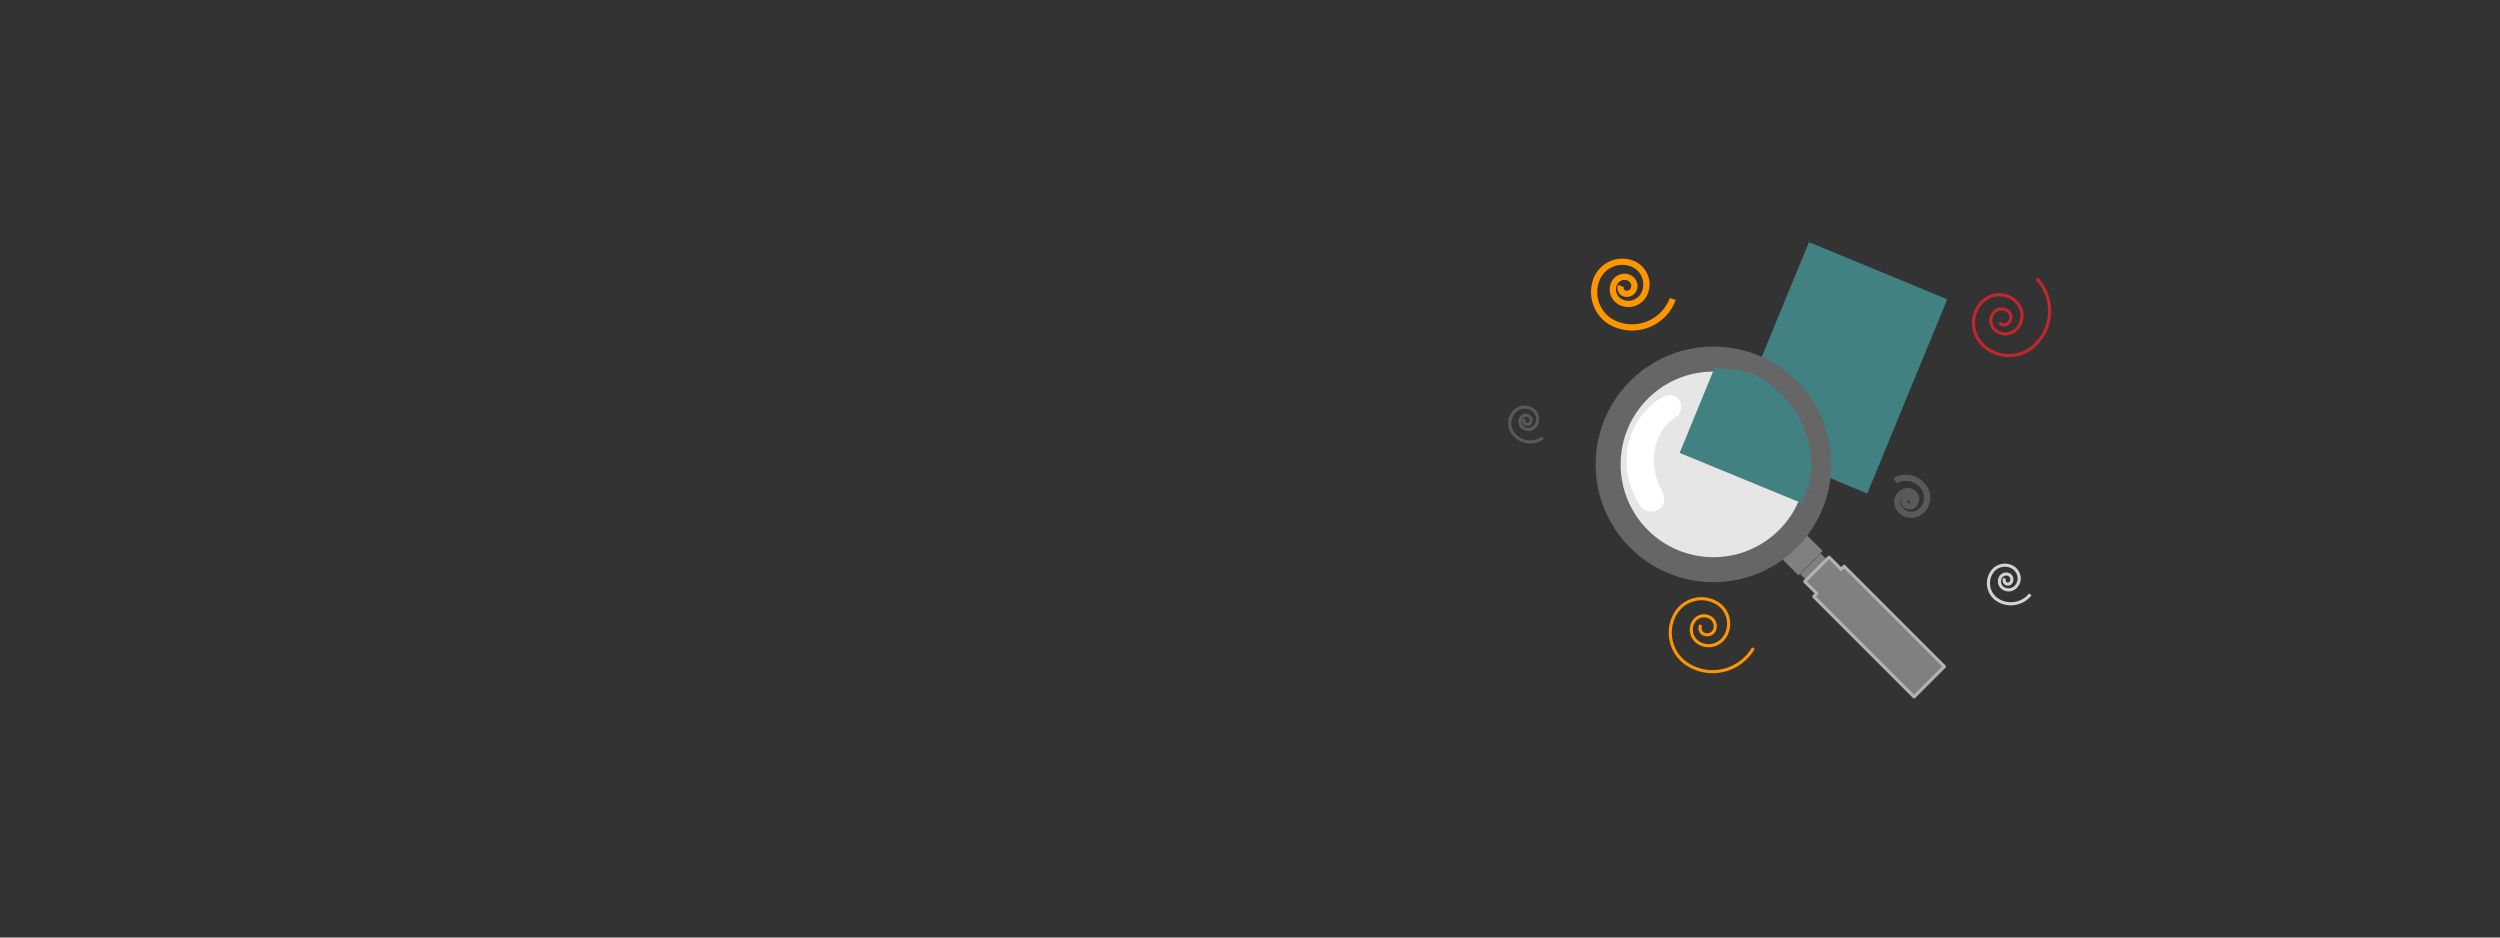 <?xml version="1.0" encoding="utf-8"?>
<!-- Generator: Adobe Illustrator 22.1.0, SVG Export Plug-In . SVG Version: 6.00 Build 0)  -->
<svg version="1.1" id="Слой_1" xmlns="http://www.w3.org/2000/svg" xmlns:xlink="http://www.w3.org/1999/xlink" x="0px" y="0px"
	 viewBox="0 0 800 300" style="enable-background:new 0 0 800 300;" xml:space="preserve">
<rect x="0" y="0" width="800" height="300" fill="#333333" stroke="none"/>
<style type="text/css">
	.st0{fill:#808080;}
	.st1{fill:#808080;stroke:#B3B3B3;stroke-linecap:round;stroke-linejoin:round;stroke-miterlimit:10;}
	.st2{fill:#418181;stroke:#418181;stroke-width:6;stroke-miterlimit:10;}
	.st3{fill:#E6E6E6;stroke:#666666;stroke-width:8;stroke-miterlimit:10;}
	.st4{fill:none;}
	.st5{fill:none;stroke:#FF9600;stroke-width:2;stroke-miterlimit:10;}
	.st6{fill:none;stroke:#595959;stroke-miterlimit:10;}
	.st7{fill:none;stroke:#FF9600;stroke-miterlimit:10;}
	.st8{fill:none;stroke:#595959;stroke-width:2;stroke-miterlimit:10;}
	.st9{fill:none;stroke:#C1272D;stroke-miterlimit:10;}
	.st10{fill:none;stroke:#D3D3D3;stroke-miterlimit:10;}
	.st11{fill:#FFFFFF;}
	.st12{fill:#418181;}
	.st13{fill:#666666;}
</style>
<rect x="570.1" y="170.8" transform="matrix(0.707 -0.707 0.707 0.707 43.888 458.627)" class="st0" width="11" height="11"/>
<rect x="575.7" y="180" transform="matrix(0.707 -0.707 0.707 0.707 41.746 463.434)" class="st0" width="9.3" height="2.7"/>
<polygon class="st1" points="590.1,181.2 589.2,182.2 585.3,178.3 577.5,186.1 581.4,189.9 580.4,190.9 612.5,223 622.2,213.3 "/>
<polyline class="st2" points="582,148.2 595.9,154 619.2,97.4 580.5,81.4 564.9,119.3 "/>
<circle class="st3" cx="548.3" cy="148.6" r="33.7"/>
<polyline class="st2" points="580.3,159.3 541.4,143.3 552.9,115.3 "/>
<path class="st4" d="M489.2,124.6c-3,2.7-7.7,2.3-10.3-0.7c-2.1-2.4-1.9-6.1,0.5-8.2c1.9-1.7,4.9-1.5,6.6,0.4
	c1.4,1.6,1.2,3.9-0.4,5.3c-1.2,1.1-3.1,1-4.2-0.3c-0.9-1-0.8-2.5,0.2-3.4c0.8-0.7,2-0.6,2.7,0.2c0.6,0.6,0.5,1.6-0.1,2.2
	c-0.5,0.4-1.3,0.4-1.7-0.1c-0.4-0.4-0.3-1,0.1-1.4"/>
<path class="st5" d="M535.3,95.7c-2.7,7.2-10.7,10.9-17.9,8.2c-5.8-2.1-8.7-8.5-6.6-14.3c1.7-4.6,6.8-7,11.4-5.3
	c3.7,1.4,5.6,5.5,4.2,9.2c-1.1,3-4.4,4.5-7.3,3.4c-2.4-0.9-3.6-3.5-2.7-5.9c0.7-1.9,2.8-2.9,4.7-2.2c1.5,0.6,2.3,2.2,1.7,3.7
	c-0.4,1.2-1.8,1.8-3,1.4c-1-0.4-1.5-1.4-1.1-2.4"/>
<path class="st6" d="M493.7,140.1c-3,2.2-7.2,1.6-9.5-1.4c-1.8-2.4-1.3-5.8,1.1-7.6c1.9-1.4,4.6-1,6.1,0.9c1.1,1.5,0.8,3.7-0.7,4.9
	c-1.2,0.9-3,0.7-3.9-0.6c-0.7-1-0.5-2.4,0.4-3.1c0.8-0.6,1.9-0.4,2.5,0.4c0.5,0.6,0.3,1.5-0.3,2c-0.5,0.4-1.2,0.3-1.6-0.2
	c-0.3-0.4-0.2-1,0.2-1.3"/>
<path class="st7" d="M561.1,207.4c-4.2,7.2-13.4,9.7-20.6,5.5c-5.8-3.3-7.7-10.7-4.4-16.5c2.7-4.6,8.6-6.2,13.2-3.5
	c3.7,2.1,5,6.9,2.8,10.6c-1.7,3-5.5,4-8.4,2.3c-2.4-1.4-3.2-4.4-1.8-6.8c1.1-1.9,3.5-2.5,5.4-1.4c1.5,0.9,2,2.8,1.2,4.3
	c-0.7,1.2-2.2,1.6-3.5,0.9c-1-0.6-1.3-1.8-0.7-2.8"/>
<path class="st8" d="M606.4,153.8c3.4-1.9,7.7-0.7,9.6,2.7c1.5,2.7,0.5,6.2-2.2,7.7c-2.2,1.2-4.9,0.4-6.2-1.8c-1-1.7-0.3-4,1.4-4.9
	c1.4-0.8,3.2-0.3,3.9,1.1c0.6,1.1,0.2,2.5-0.9,3.2c-0.9,0.5-2,0.2-2.5-0.7c-0.4-0.7-0.1-1.6,0.6-2c0.6-0.3,1.3-0.1,1.6,0.5
	c0.3,0.5,0.1,1-0.4,1.3"/>
<path class="st9" d="M651.8,89.2c5.7,6.1,5.4,15.6-0.7,21.3c-4.9,4.6-12.5,4.3-17-0.5c-3.6-3.9-3.4-10,0.4-13.6
	c3.1-2.9,8-2.8,10.9,0.4c2.3,2.5,2.2,6.4-0.3,8.7c-2,1.9-5.1,1.8-7-0.2c-1.5-1.6-1.4-4.1,0.2-5.6c1.3-1.2,3.3-1.1,4.5,0.1
	c1,1,0.9,2.6-0.1,3.6c-0.8,0.8-2.1,0.7-2.9-0.1"/>
<path class="st10" d="M649.7,190.2c-2.7,3.4-7.6,4-11,1.4c-2.7-2.1-3.2-6.1-1.1-8.8c1.7-2.2,4.9-2.6,7-0.9c1.7,1.4,2.1,3.9,0.7,5.6
	c-1.1,1.4-3.1,1.7-4.5,0.6c-1.1-0.9-1.3-2.5-0.5-3.6c0.7-0.9,2-1.1,2.9-0.4c0.7,0.6,0.8,1.6,0.3,2.3c-0.4,0.6-1.3,0.7-1.8,0.2
	c-0.5-0.4-0.5-1-0.2-1.5"/>
<path class="st11" d="M523.5,159.5c-6.4-11.9-2.4-26.5,9-32.7c0,0,3.1-1.3,4.8,1.1c1.7,2.4-0.3,5.1-0.3,5.1
	c-7.8,4.2-10.1,15.1-5.1,24.3c0,0,2.4,4.5-2,6.1S523.5,159.5,523.5,159.5z"/>
<g>
	<g>
		<path d="M564,125.2c-1.3,0.1-2.4,0.6-3.3,1.4c-0.4,0.4-0.8,0.9-1,1.5c-0.3,1.1,0.6,2,1.6,2c0.8,0,1.5-0.7,1.5-1.5
			c0-0.8-0.7-1.5-1.5-1.5c0,0-0.1,0-0.1,0c0.4,0.2,0.9,0.5,1.3,0.7c0,0,0-0.1-0.1-0.1c0.1,0.4,0.1,0.8,0.2,1.2c0,0.1,0,0.1-0.1,0.2
			c0.1-0.1,0.2-0.2,0.2-0.3c0.2-0.2,0.2-0.2,0.4-0.3c0.3-0.2,0.7-0.3,0.9-0.3c0.8-0.1,1.5-0.6,1.5-1.5
			C565.5,126,564.8,125.1,564,125.2L564,125.2z"/>
	</g>
</g>
<g>
	<g>
		<path d="M564.5,127.1c-1.2,0.8-2.4,1.8-3.5,2.7c0.7,0.7,1.4,1.4,2.1,2.1c1.1-1,2.2-1.9,3.3-2.7c0.6-0.5,1-1.3,0.5-2.1
			c-0.4-0.6-1.4-1-2.1-0.5c-1.4,1-2.7,2.1-3.9,3.2c-0.6,0.5-0.6,1.6,0,2.1c0.6,0.6,1.5,0.5,2.1,0c0.9-0.8,1.9-1.6,2.9-2.3
			c0.7-0.5,1-1.3,0.5-2.1C566.2,127,565.2,126.6,564.5,127.1L564.5,127.1z"/>
	</g>
</g>
<g>
	<g>
		<path d="M562.8,135c0.5-1.1,0.9-2.3,1.2-3.5c-1-0.3-1.9-0.5-2.9-0.8c-0.2,1.2-0.4,2.5-0.5,3.7c-0.2,1.6,1.8,2.7,2.7,1.2
			c0.9-1.4,1.7-2.9,2.5-4.5c-0.9-0.4-1.8-0.8-2.7-1.2c-0.3,1.9-0.8,3.7-1.3,5.5c-0.4,1.6,2.1,2.8,2.7,1.2c0.5-1.1,1-2.1,1.6-3.1
			c-0.9-0.1-1.8-0.2-2.7-0.4c0.3,1.5-0.6,3.5-1.1,4.8c-0.6,1.6,1.9,2.6,2.7,1.2c1.1-1.8,1.8-3.8,3.4-5.3c-0.8-0.2-1.7-0.4-2.5-0.7
			c0.5,1.2,0.7,4.5-0.2,5.5c-0.6,0.7-2.2,0.6-2.8-0.4c0-0.6,0-1.2,0.1-1.8c1.7,0.1,2.4,0.8,2.2,2.1c0.3,3-3.1,3.5-5.2,2.6
			c-0.9-0.4-2.1-1.3-2.2-2.4c-0.3-2.5,2.2-2.9,3.8-2.9c1.3,0,5.1,1.2,4.4,3.4c-0.5,1.4-5.3,0.4-6.2,0.2c-1.1-0.3-6.7-2.8-3.2-3.9
			c0.7-0.2,1.8-0.1,2.5-0.1c0.4,0.1,0.9,0.1,1.3,0.2c0.9,0.6,1.3,0.2,1.3-1c-1.8,0.7-1,3.6,0.8,2.9c1.1-0.5,2.4-1.3,1.9-2.7
			c-0.5-1.7-3-2.1-4.4-2.3c-3.5-0.4-10.2,0.5-7.3,5.6c2.4,4.1,8.5,5.3,12.8,4.5c4-0.7,4.4-4.7,1.9-7.4c-2.6-2.9-8.6-3.4-11.4-0.4
			c-3,3.2-0.3,7.8,3,9.2c3.7,1.6,8.7-0.1,9.2-4.5c0.5-3.9-2.7-7.5-6.7-5.7c-4.3,2-1.6,7.1,1.9,8.1c5.4,1.7,6.9-5.6,5.3-9.6
			c-0.4-1-1.6-1.5-2.5-0.7c-1.7,1.7-2.6,3.9-3.8,5.9c0.9,0.4,1.8,0.8,2.7,1.2c0.7-2.1,1.6-4.2,1.1-6.4c-0.3-1.3-2.1-1.4-2.7-0.4
			c-0.6,1-1.1,2-1.6,3.1c0.9,0.4,1.8,0.8,2.7,1.2c0.5-1.8,1-3.6,1.3-5.5c0.2-1.5-1.9-2.8-2.7-1.2c-0.8,1.5-1.6,3-2.5,4.5
			c0.9,0.4,1.8,0.8,2.7,1.2c0.2-1.2,0.4-2.5,0.5-3.7c0.3-1.9-2.4-2.7-2.9-0.8c-0.3,1-0.5,1.9-0.9,2.8
			C559.4,135.2,562,136.7,562.8,135L562.8,135z"/>
	</g>
</g>
<g>
	<g>
		<path class="st12" d="M571.1,135.8c-1.9,1.1-3.9,2-5.9,2.8c-1.8,0.7-1,3.6,0.8,2.9c2.3-0.8,4.5-1.9,6.6-3.1
			C574.3,137.5,572.8,134.9,571.1,135.8L571.1,135.8z"/>
	</g>
</g>
<g>
	<g>
		<path class="st12" d="M569,136.1c-2,1.3-4,2.7-6,4c0.6,0.8,1.2,1.6,1.8,2.4c2.2-1.8,4.6-3.5,7-5.1c-0.5-0.9-1-1.7-1.5-2.6
			c-3.3,2.4-6.7,4.4-10.3,6.3c0.5,0.9,1,1.7,1.5,2.6c3.7-2.4,7.4-4.9,11.1-7.5c1.5-1.1,0.1-3.7-1.5-2.6c-3.8,2.5-7.7,5-12,6.8
			c0.6,0.7,1.1,1.5,1.7,2.2c1.8-2.9,6.2-4.9,9.1-6.4c-0.5-0.9-1-1.7-1.5-2.6c-4.2,2.6-8.7,4.6-13.5,6c0.4,0.9,0.8,1.8,1.2,2.7
			c4.2-2.1,8.3-4.2,12.5-6.3c1.7-0.9,0.2-3.4-1.5-2.6c-4.4,2.1-8.8,3.9-13.5,5.2c0.4,0.9,0.8,1.8,1.2,2.7c3.8-2.9,8-4.8,12.3-6.7
			c-0.5-0.9-1-1.7-1.5-2.6c-4.1,1.9-8.3,3.8-12.6,5.5c0.4,0.9,0.8,1.8,1.2,2.7c3.1-2.3,6.4-3.8,9.9-5.3c-0.4-0.9-0.8-1.8-1.2-2.7
			c-3.5,1.6-7.1,3.1-10.8,4.3c0.6,0.7,1.1,1.5,1.7,2.2c0.9-1.9,6-3.4,7.8-4.2c1.5-0.7,0.4-3.3-1.2-2.7c-3,1-5.9,2.1-8.8,3.3
			c0.4,0.9,0.8,1.8,1.2,2.7c2.4-1.2,4.8-2.5,7.1-3.7c1.8-0.9,0.2-3.3-1.5-2.6c-2.9,1.2-5.8,2.3-8.8,3.3c0.5,0.8,1,1.7,1.5,2.5
			c2.1-1.7,4.9-2.7,7.3-3.9c1.7-0.8,0.2-3.4-1.5-2.6c-2.1,1-4.2,2-6.3,3c0.5,0.9,1,1.7,1.5,2.6c3.1-1.9,6.4-3.8,10-4.6
			c-0.5-0.8-1-1.7-1.5-2.5c-1.3,1.4-2.4,2.4-4,3.5c0.6,0.8,1.2,1.6,1.8,2.4c2-1.8,3.6-2.8,6.1-3.8c-0.6-0.7-1.1-1.5-1.7-2.2
			c-0.9,2-2.4,3.6-4.5,4.5c0.7,0.3,1.5,0.6,2.2,0.9c0.8-2.4,2-2.9,3.6-1.7c0.4-0.5,0.7-1,1.1-1.4c-1.1-0.7-2.3-1.4-3.4-2
			c-0.6,0.7-1.1,1.5-1.7,2.2c0.6-0.9,1.2-1.8,1.9-2.8c1,0,1.9,0,2.9,0c-0.3-1-0.6-2-0.7-3c-0.3-1.5-2.5-1.3-2.9,0
			c-0.3,0.5-0.5,1-0.8,1.5c0.8,0.5,1.7,1,2.5,1.5c0.3,0.1,0.6,0.3,0.8,0.4c1-0.1,2-0.3,2.9-0.4c-0.4-0.9-0.6-1.8-0.7-2.8
			c-1,0.3-1.9,0.5-2.9,0.8c0.2,1.3,0.4,2.6,0.6,3.9c0.3,1.8,2.8,1.1,2.9-0.4c0.2-1.1,0.3-2.2,0.5-3.3c-0.8,0.2-1.7,0.4-2.5,0.7
			c1.1,1,0.3,5.1,0.2,6.4c-0.1,1.7,2.5,2,2.9,0.4c0.3-1.1,0.6-2.3,0.9-3.4c-1,0-1.9,0-2.9,0c0.4,1.2,0.7,2.5,0.8,3.8
			c1-0.1,2-0.3,2.9-0.4c-0.1-0.8-0.2-1.7-0.4-2.5c-1,0.3-1.9,0.5-2.9,0.8c0.8,3.2-4.6,13-8.1,7.4c-0.7-1.2-2.9-0.8-2.8,0.8
			c0.2,1.9,0.1,1.9,0.8,3.7c0.6,1.8,3.3,1.1,2.9-0.8c-0.4-2.1-1.2-1-0.4,0.3c0.3,0.6,1.1,1.1,1.7,1.3c1.5,0.5,3.1-0.2,4.4-1.1
			c1-0.7,1-2.4-0.4-2.7c-1.3-0.3-1.7-0.3-3,0c-1.7,0.4-1.3,3,0.4,2.9c1.5,0,2.8-0.2,4.2-0.6c-0.4-0.9-0.8-1.8-1.2-2.7
			c-0.7,0.3-1.4,0.7-2.1,1c0.5,0.9,1,1.7,1.5,2.6c1.9-1.1,3.6-2.3,5.4-3.6c1.5-1.1,0.2-3.5-1.5-2.6c-1.5,0.8-3,1.6-4.5,2.4
			c0.5,0.9,1,1.7,1.5,2.6c1.2-0.9,2.3-1.5,3.7-2.2c-0.5-0.9-1-1.7-1.5-2.6c-0.6,0.4-1.2,0.9-1.7,1.3c-1.3,1-0.6,3.2,1.2,2.7
			c1.3-0.3,2.6-0.6,3.9-0.9c-0.5-0.8-1-1.7-1.5-2.5c-0.4,0.4-0.8,0.9-1.1,1.3c-1.2,1.5,0.7,3.5,2.1,2.1c1.1-1.1,2-2.2,2.9-3.5
			c1.1-1.6-1.5-3.1-2.6-1.5c-0.7,0.9-1.4,1.9-2,2.8c0.9,0.4,1.8,0.8,2.7,1.2c0.4-1,0.8-1.9,1.3-2.9c-0.9-0.3-1.9-0.5-2.8-0.8
			c-0.1,1.6-0.2,3.2-0.2,4.8c-0.1,1.7,2.6,2.1,2.9,0.4c0.3-1.5,0.7-2.8,1.3-4.2c-1-0.1-2-0.3-2.9-0.4c-0.1,1.5-0.3,3-0.6,4.5
			c1,0.3,1.9,0.5,2.9,0.8c0.1-1.5,0.7-2.8,1.7-4c-0.9-0.4-1.7-0.7-2.6-1.1c-0.2,2.3-0.8,4.1-1.5,6.2c1,0.1,2,0.3,2.9,0.4
			c-0.1-1.4,0.2-2.8,0.7-4.1c-1-0.1-2-0.3-2.9-0.4c0.2,1.6,0,3.2-0.6,4.7c1,0,1.9,0,2.9,0c-0.5-1.3-0.9-2.5-1.1-3.9
			c-0.4-1.9-3.2-1.1-2.9,0.8c0.2,1.5,0.5,3,0.8,4.5c0.4,1.6,2.4,1.2,2.9,0c0.7-1.7,1.3-3.4,1.9-5.1c-1-0.1-2-0.3-2.9-0.4
			c0,2.3,0,4.5,0,6.8c0,2,2.8,1.9,3,0c0.2-1.9,0.6-3.6,1.1-5.5c-1-0.1-2-0.3-2.9-0.4c0.2,2.4,0.1,4.6-0.1,7c1,0,2,0,3,0
			c0.1-2.6,0.3-5.2,0.5-7.8c-1,0.1-2,0.3-2.9,0.4c0.5,2.5,0.6,4.6,0.5,7.1c-0.1,1.9,2.9,1.9,3,0c0.1-2.7-0.1-5.2-0.6-7.9
			c-0.3-1.8-2.8-1.2-2.9,0.4c-0.2,2.6-0.4,5.2-0.5,7.8c-0.1,2,2.8,1.9,3,0c0.3-2.4,0.3-4.6,0.1-7c-0.1-1.6-2.5-2.1-2.9-0.4
			c-0.5,2.1-0.9,4.1-1.2,6.3c1,0,2,0,3,0c0-2.3,0-4.5,0-6.8c0-1.7-2.4-2-2.9-0.4c-0.6,1.7-1.2,3.4-1.9,5.1c1,0,1.9,0,2.9,0
			c-0.3-1.5-0.6-3-0.8-4.5c-1,0.3-1.9,0.5-2.9,0.8c0.3,1.4,0.6,2.6,1.1,3.9c0.5,1.4,2.4,1.5,2.9,0c0.6-1.9,0.8-3.5,0.7-5.5
			c-0.1-1.7-2.4-2-2.9-0.4c-0.6,1.7-0.8,3.2-0.8,4.9c0,1.8,2.4,1.9,2.9,0.4c0.8-2.4,1.4-4.6,1.7-7c0.1-1.2-1.8-2.1-2.6-1.1
			c-1.3,1.7-2.1,3.1-2.4,5.3c-0.3,1.9,2.5,2.7,2.9,0.8c0.3-1.8,0.5-3.5,0.7-5.3c0.2-1.8-2.4-1.8-2.9-0.4c-0.6,1.4-1,2.7-1.3,4.2
			c1,0.1,2,0.3,2.9,0.4c0.1-1.6,0.2-3.2,0.2-4.8c0.1-1.5-2.1-2.1-2.8-0.8c-0.7,1.5-1,2.1-1.6,3.6c-0.6,1.7,1.8,2.4,2.7,1.2
			c0.7-0.9,1.4-1.9,2-2.8c-0.9-0.5-1.7-1-2.6-1.5c-0.6,1.1-1.4,2-2.4,2.9c0.7,0.7,1.4,1.4,2.1,2.1c0.4-0.4,0.8-0.9,1.1-1.3
			c1-1.1,0.1-2.8-1.5-2.5c-1.3,0.3-2.6,0.6-3.9,0.9c0.4,0.9,0.8,1.8,1.2,2.7c0.6-0.4,1.2-0.9,1.7-1.3c1.5-1.2,0.3-3.4-1.5-2.6
			c-1.3,0.6-2.5,1.3-3.7,2.2c-1.6,1.1-0.2,3.5,1.5,2.6c1.5-0.8,3-1.6,4.5-2.4c-0.5-0.9-1-1.7-1.5-2.6c-1.7,1.3-3.5,2.5-5.4,3.6
			c-1.7,1-0.2,3.4,1.5,2.6c0.7-0.3,1.4-0.7,2.1-1c1.6-0.8,0.4-3.2-1.2-2.7c-1.1,0.4-2.2,0.5-3.4,0.5c0.1,1,0.3,2,0.4,2.9
			c0.5,0,0.9,0,1.4,0c-0.1-0.9-0.2-1.8-0.4-2.7c-2.4,1.5-3.9-3.4-6.8-1.8c-0.5,0.2-0.8,0.8-0.7,1.3c0,1.1,0.3,2.3,0.6,3.4
			c1-0.3,1.9-0.5,2.9-0.8c-0.2-1-0.4-1.9-0.6-2.9c-0.9,0.3-1.9,0.5-2.8,0.8c1.8,3,5.8,5,8.6,2.7c1.6-1.3,3.8-5.2,4.7-6.8
			c1.2-2.1,0.8-3.2,0.2-5.5c-0.5-1.9-3.2-1.1-2.9,0.8c0.1,0.8,0.2,1.7,0.4,2.5c0.2,1.7,3.1,1.3,2.9-0.4c-0.2-1.6-0.5-3.1-0.9-4.6
			c-0.4-1.4-2.5-1.4-2.9,0c-0.3,1.1-0.7,2.3-0.9,3.4c1,0.1,2,0.3,2.9,0.4c0.2-2.6,1-6.6-1.1-8.6c-0.8-0.7-2.3-0.5-2.5,0.7
			c-0.3,1.5-0.4,2.6-0.6,4.1c1-0.1,2-0.3,2.9-0.4c-0.2-1.3-0.4-2.6-0.6-3.9c-0.3-1.9-3.1-1.1-2.9,0.8c0,1,0.3,1.9,0.7,2.8
			c0.6,1.6,2.9,1.3,2.9-0.4c0.2-5.8-5.6-7.8-6.7-1.2c-0.2,1.3,1.4,2.7,2.5,1.5c1-1.1,1.1-1.4,1.6-2.8c-1,0-1.9,0-2.9,0
			c0.1,1,0.3,2,0.7,3c0.4,1.5,2.4,1.3,2.9,0c3.3-8.6-9.7-3.7-5.1,0.9c0.3,0.3,1,0.6,1.5,0.4c2.9-1.2,2.4-4.9-0.9-4.4
			c-0.5,0.1-0.9,0.6-1,1c-1,2.9,2.6,5.9,4.5,2.7c1.7-2.9-2.4-5-4.6-3.2c-2.2,1.8-0.8,6.3,2.2,6.1c3.8-0.2,1.5-3.7-0.5-4.5
			c-1.2-0.5-2.4,1.2-1.7,2.2c1.6,2.2,3.9,4.1,6.8,3.4c0.6-0.2,1.2-0.8,1.1-1.4c-0.3-3.1-4.6-5.3-6.5-2c-1.7,2.8,1.5,5.7,4.3,4.2
			c2.5-1.4,3-5.9-0.3-6.4c-3.1-0.5-7.9,3.4-7,6.7c0.3,1,1.3,1.3,2.2,0.9c2.7-1.2,4.3-2.8,5.5-5.6c0.5-1-0.3-2.7-1.7-2.2
			c-2.8,1.1-5.2,2.5-7.4,4.5c-1.2,1.1,0.4,3.3,1.8,2.4c1.8-1.2,3.2-2.4,4.6-4c1-1.1,0-2.8-1.5-2.5c-3.9,0.8-7.4,2.8-10.8,4.9
			c-1.7,1-0.2,3.4,1.5,2.6c2.1-1,4.2-2,6.3-3c-0.5-0.9-1-1.7-1.5-2.6c-2.7,1.3-5.6,2.4-7.9,4.4c-1.2,1,0.1,3,1.5,2.5
			c3.2-1.1,6.4-2.2,9.5-3.6c-0.5-0.9-1-1.7-1.5-2.6c-2.4,1.2-4.8,2.5-7.1,3.7c-1.5,0.8-0.4,3.4,1.2,2.7c2.9-1.2,5.9-2.3,8.8-3.3
			c-0.4-0.9-0.8-1.8-1.2-2.7c-2.7,1.2-7.6,2.4-8.9,5.3c-0.5,1.1,0.3,2.6,1.7,2.2c4-1.3,7.7-2.9,11.5-4.6c1.5-0.7,0.4-3.4-1.2-2.7
			c-3.7,1.6-7.3,3.2-10.6,5.6c-1.2,0.9-0.6,3.4,1.2,2.7c4.5-1.8,8.9-3.7,13.3-5.8c1.8-0.8,0.2-3.3-1.5-2.6
			c-4.4,1.9-8.5,3.8-12.3,6.7c-1.3,1-0.6,3.2,1.2,2.7c4.9-1.4,9.6-3.3,14.2-5.5c-0.5-0.9-1-1.7-1.5-2.6c-4.2,2.1-8.3,4.2-12.5,6.3
			c-1.5,0.8-0.5,3.2,1.2,2.7c5.1-1.4,9.7-3.5,14.2-6.3c1.6-1,0.2-3.5-1.5-2.6c-3.5,1.8-8,4-10.1,7.5c-0.6,1,0.4,2.7,1.7,2.2
			c4.5-1.9,8.6-4.4,12.7-7.1c-0.5-0.9-1-1.7-1.5-2.6c-3.6,2.6-7.3,5.1-11.1,7.5c-1.6,1.1-0.2,3.5,1.5,2.6c3.6-1.9,7-3.9,10.3-6.3
			c1.5-1.1,0.1-3.6-1.5-2.6c-2.7,1.7-5.2,3.5-7.6,5.5c-1.3,1.1,0.4,3.3,1.8,2.4c2-1.3,4-2.7,6-4C572.1,137.6,570.6,135,569,136.1
			L569,136.1z"/>
	</g>
</g>
<g>
	<g>
		<path class="st12" d="M569.1,132c-0.3,0.6-0.6,1.2-0.8,1.8c-0.8,1.7,1.7,3.3,2.6,1.5c0.1-0.2,0.9-1.6,0.5-1.4
			c-0.7-0.2-1.4-0.4-2.1-0.5c0.3,0.7,0.7,1.4,1,2.1c0.6,1.2,2.4,0.8,2.7-0.4c0.3-1.1-0.3-2.7,0.4-3.7c-0.7,0.2-1.4,0.4-2.1,0.5
			c0.1,0.1-0.2,2.2-0.2,2.3c-0.1,0.9-0.3,1.9-0.5,2.8c1,0,1.9,0,2.9,0c-0.7-2.8-1.5-5.7-3.4-8c-0.9-1.1-2.5-0.1-2.6,1.1
			c-0.1,1.3,0.1,2.6,0.8,3.7c0.9,1.5,3.2,0.5,2.7-1.2c-0.2-0.9-0.8-1.6-1.3-2.4c-0.7,0.7-1.4,1.4-2.1,2.1c1.2,0.8,2.4,1.6,3.2,2.9
			c0.7,1.2,1.1,2.6,1.5,4c0.5,1.6,3.1,1.3,2.9-0.4c-0.2-2.3-0.5-4.4-1.5-6.6c-0.8,0.6-1.6,1.2-2.4,1.8c1.2,1.2,1.6,3.3,1.9,4.9
			c0.3,1.9,3.2,1.1,2.9-0.8c-0.4-2.1-1.1-4.6-2.7-6.2c-1.3-1.3-3,0.3-2.4,1.8c0.7,1.6,0.9,3.3,1.1,5c1-0.1,2-0.3,2.9-0.4
			c-0.5-1.7-1.1-3.6-2.1-5.1c-1-1.5-2.5-2.5-4-3.5c-1.2-0.9-2.8,0.8-2.1,2.1c0.3,0.5,0.8,1.1,1,1.7c0.9-0.4,1.8-0.8,2.7-1.2
			c-0.4-0.7-0.4-1.4-0.3-2.2c-0.9,0.4-1.7,0.7-2.6,1.1c1.6,1.9,2.1,4.4,2.7,6.7c0.3,1.4,2.6,1.5,2.9,0c0.4-2.3,1.9-6.9-0.7-8.5
			c-0.7-0.4-1.6-0.1-2.1,0.5c-0.9,1.4-0.3,2.9-0.7,4.4c0.9-0.1,1.8-0.2,2.7-0.4c-0.3-0.7-0.7-1.4-1-2.1c-0.3-0.7-1.4-1-2.1-0.5
			c-0.9,0.7-1.2,1.5-1.6,2.4c0.9,0.5,1.7,1,2.6,1.5c0.3-0.6,0.6-1.2,0.8-1.8C572.5,131.8,569.9,130.2,569.1,132L569.1,132z"/>
	</g>
</g>
<g>
	<g>
		<path class="st12" d="M573.3,139.3c0.4,0.9,0.6,1.9,0.8,2.8c0.3,1.6,3.2,1.3,2.9-0.4c-0.2-1.4-0.6-2.6-1.4-3.8
			c-1.1-1.5-3.5-0.2-2.6,1.5c0.2,0.4,0.4,0.9,0.5,1.4c0.1,0.2,0.1,0.5,0.2,0.7c0,0.3,0,0.2,0,0.3c-0.3,0.3-0.9,0.2-1.3,0.3
			c-0.2,0-0.5,0-0.7,0c-0.2,0-0.7-0.1-0.5,0c0.2,0.3,0.5,0.6,0.7,0.9c0-0.1-0.1-0.2-0.1-0.3c0-0.2,0-0.2-0.2,0
			c-0.2,0.1-0.2,0.2,0,0.2c0.3,0,0.2,0-0.3-0.1c-0.2-0.3-0.5-0.6-0.7-0.9c0,0.1,0.1,0.2,0.1,0.2c0-0.3,0-0.5,0-0.8
			c0,0.1-0.1,0.2-0.2,0.3c0.8,0.5,1.7,1,2.5,1.5c-0.1,0.1-0.2,0.3-0.3,0.4c1.3-1.4-0.8-3.5-2.1-2.1c-0.2,0.3-0.4,0.5-0.5,0.9
			c-0.2,1.3,1.4,2.7,2.5,1.5c0.7-0.8,1.3-1.8,0.8-2.8c-0.5-1-1.7-1.2-2.7-0.9c-2,0.5-3,3.8-0.9,4.9c0.8,0.5,2.1,0.3,3,0.3
			c1.1-0.1,2.2-0.3,3-1.1c1.7-1.6,0.8-4.3-0.2-6.1c-0.9,0.5-1.7,1-2.6,1.5c0.5,0.7,0.9,1.4,1,2.3c1-0.1,2-0.3,2.9-0.4
			c-0.2-1.2-0.6-2.4-1.1-3.5C575.1,136,572.5,137.5,573.3,139.3L573.3,139.3z"/>
	</g>
</g>
<g>
	<g>
		<path class="st12" d="M575.4,147.3c0.3,1.7,0.2,3.4-0.4,5.1c1,0.1,2,0.3,2.9,0.4c-0.2-1.6-0.4-3.1-1.3-4.4c-0.7-1-2.4-1-2.7,0.4
			c-0.3,1-0.3,1.8-0.1,2.8c0.2,1.4,2.7,1.4,2.9,0c0.1-0.6,0.2-1.1,0.1-1.7c-0.2-1.9-2.8-1.9-3,0c-0.1,0.9-0.1,1.7,0.4,2.5
			c0.2,0.3,0.5,0.6,0.8,0.8c0.4,0.2,0.8,0.2,1.1,0.3c-0.2-0.3-0.5-0.6-0.7-0.9c0.1,0.4,0.1,0.7,0.2,1.1c0.1,1.6,2.7,2.2,2.9,0.4
			c0.2-1.6,0.6-3.1,0.7-4.7c-1,0.1-2,0.3-2.9,0.4c0.2,0.9,0,2.1-0.2,3c-0.3,1.9,2.5,2.7,2.9,0.8c0.3-1.5,0.6-3.1,0.2-4.6
			c-0.5-1.7-2.8-1.2-2.9,0.4c-0.1,1.3-0.4,2.6-0.6,3.9c1,0.1,2,0.3,2.9,0.4c-0.1-0.8,0-1.9-0.7-2.6c-0.3-0.3-0.5-0.3-0.8-0.5
			c-0.3-0.2-0.4-0.2-0.4,0c0-0.3,0-0.5,0.1-0.8c-1,0-2,0-3,0c0.1,0.3,0.1,0.6,0,0.9c1,0,1.9,0,2.9,0c-0.1-0.4,0-0.8,0.1-1.2
			c-0.9,0.1-1.8,0.2-2.7,0.4c0.6,0.9,0.8,1.8,0.9,2.9c0.2,1.6,2.4,2.1,2.9,0.4c0.7-2.2,0.8-4.4,0.4-6.6
			C577.9,144.7,575,145.5,575.4,147.3L575.4,147.3z"/>
	</g>
</g>
<g>
	<g>
		<path class="st12" d="M579.3,147.8c-0.3-2.1-0.2-4.2-0.7-6.2c-0.5-1.8-1.3-3.5-2.2-5.1c-0.9-1.7-3.5-0.2-2.6,1.5
			c0.9,1.6,1.7,3.3,2,5.1c0.4,1.8,0.3,3.7,0.5,5.6C576.7,150.5,579.6,149.7,579.3,147.8L579.3,147.8z"/>
	</g>
</g>
<g>
	<g>
		<path class="st12" d="M577.5,155.8c1.9,0,1.9-3,0-3C575.6,152.8,575.6,155.8,577.5,155.8L577.5,155.8z"/>
	</g>
</g>
<g>
	<g>
		<path class="st12" d="M577.5,155.9c1.9,0,1.9-3,0-3C575.6,152.9,575.5,155.9,577.5,155.9L577.5,155.9z"/>
	</g>
</g>
<g>
	<g>
		<path class="st12" d="M577.6,156c1.9,0,1.9-3,0-3C575.7,153,575.7,156,577.6,156L577.6,156z"/>
	</g>
</g>
<g>
	<g>
		<path class="st12" d="M579.1,154.1c-0.1-1.1,0.3-2.4,0.5-3.5c0.1-0.6,0.2-1.2,0.2-1.7c0-0.5-0.2-0.9-0.3-1.3c-0.2-1.9-3.2-1.9-3,0
			c0,0.5,0.2,0.9,0.3,1.3c0.1,0.6-0.1,1.3-0.2,1.8c-0.2,1.1-0.5,2.3-0.4,3.4C576.2,156,579.2,156,579.1,154.1L579.1,154.1z"/>
	</g>
</g>
<g>
	<g>
		<path class="st12" d="M563.6,125.6c1.1,0.9,2.2,1.7,3.1,2.8c1,1.2,1.8,2.6,2.6,4c1,1.7,3.6,0.1,2.6-1.5c-1.7-2.9-3.6-5.3-6.2-7.4
			C564.2,122.3,562.1,124.5,563.6,125.6L563.6,125.6z"/>
	</g>
</g>
<g>
	<g>
		<path class="st12" d="M565.8,129.3c0.8,0.9,1.5,1.9,2.1,3c1,1.7,3.6,0.2,2.6-1.5c-0.7-1.3-1.6-2.5-2.6-3.6c-0.5-0.6-1.6-0.5-2.1,0
			C565.2,127.8,565.2,128.7,565.8,129.3L565.8,129.3z"/>
	</g>
</g>
<g>
	<g>
		<path class="st12" d="M566.1,126.7c1.9,1.6,3.3,3.6,4.7,5.7c1.2,1.9,2.8,3.8,3.4,6c0.5,1.6,3.1,1.3,2.9-0.4
			c-0.2-2.9-1.6-5.3-3.7-7.2c-1.4-1.3-3.6,0.8-2.1,2.1c1.6,1.4,2.7,2.9,2.9,5.1c1-0.1,2-0.3,2.9-0.4c-0.7-2.5-2.4-4.6-3.7-6.7
			c-1.5-2.3-3.1-4.5-5.2-6.3C566.7,123.4,564.6,125.5,566.1,126.7L566.1,126.7z"/>
	</g>
</g>
<g>
	<g>
		<path class="st12" d="M554.4,120.9c1.2,0.8,2.6,0.9,3.7,1.8c1.4,1,2.3,2.6,3.3,3.9c0.4-0.8,0.9-1.5,1.3-2.3
			c-2.2,0-3.7-1.9-4.6-3.7c-0.8,0.6-1.6,1.2-2.4,1.8c1.4,1.8,3.2,3.2,4.5,5.2c0.9,1.4,3.3,0.5,2.7-1.2c-0.4-1.1-0.9-2.1-1.6-3.1
			c-0.8-1.1-2.9-0.9-2.8,0.8c0.1,1.5,0.4,2.8,1,4.1c0.6,1.4,2.9,0.7,2.8-0.8c-0.1-1.3-0.3-2.7-0.8-3.9c-0.6-1.3-1.6-2.1-2.4-3.3
			c-0.3,0.7-0.6,1.5-0.9,2.2c2.1-0.5,5.4,2.7,6.8,4c1.1,0.9,2.9,0.1,2.5-1.5c-0.6-2.5-4-3.7-6.1-4.5c-1.8-0.6-2.6,2.3-0.8,2.9
			c1,0.3,3.7,1.2,4,2.4c0.8-0.5,1.7-1,2.5-1.5c-1.5-1.2-3-2.4-4.5-3.6c-1.5-1.1-3.4-1.6-5.2-1.2c-0.9,0.2-1.4,1.4-0.9,2.2
			c0.5,0.8,1.3,1.3,1.8,2.1c0.7,1,0.9,2.3,1,3.5c0.9-0.3,1.9-0.5,2.8-0.8c-0.4-0.9-0.6-1.6-0.6-2.6c-0.9,0.3-1.9,0.5-2.8,0.8
			c0.6,0.8,1,1.5,1.3,2.4c0.9-0.4,1.8-0.8,2.7-1.2c-1.4-2.2-3.4-3.8-4.9-5.8c-1.1-1.4-3.1,0.4-2.4,1.8c1.5,2.7,3.9,5.2,7.2,5.2
			c1.1,0,2-1.3,1.3-2.3c-1.1-1.6-2.2-3.2-3.6-4.5c-1.3-1.1-3-1.4-4.4-2.3C554.3,117.3,552.8,119.9,554.4,120.9L554.4,120.9z"/>
	</g>
</g>
<g>
	<g>
		<path class="st12" d="M573.5,131.9c0.4,0.6,0.9,1.1,1.2,1.8c0.2,0.4,0.8,0.1,0.6-0.4c-0.3-0.7-0.8-1.2-1.2-1.8
			C573.9,131.1,573.3,131.5,573.5,131.9L573.5,131.9z"/>
	</g>
</g>
<g>
	<g>
		<path class="st12" d="M576.3,137.2c0,0.3,0,0.6,0,0.8c0.1,0.3,0.3,0.5,0.3,0.8c0.1,0.4,0.8,0.3,0.7-0.1c-0.1-0.6-0.1-1.2-0.3-1.8
			c-0.2-0.6-0.6-1.2-0.8-1.8c-0.2,0.1-0.4,0.2-0.6,0.4c0.5,0.6,0.9,1.8,1.1,2.6c0.2,0.5,0.1,1.2,0.3,1.7c0.2,0.3,0.7,0.2,0.7-0.2
			c0-0.2,0-0.3,0-0.5c-0.1-0.5-0.8-0.3-0.7,0.2c0,0.1,0,0.2,0,0.3c0.2-0.1,0.5-0.1,0.7-0.2c-0.1-0.2-0.1-0.6-0.1-0.9
			c-0.1-0.5-0.3-1-0.5-1.4c-0.3-0.7-0.6-1.5-1-2c-0.3-0.3-0.7,0-0.6,0.4c0.1,0.5,0.4,1,0.6,1.4c0.3,0.7,0.4,1.3,0.4,2
			c0.2,0,0.5-0.1,0.7-0.1c-0.1-0.5-0.3-0.9-0.3-1.5C577,136.8,576.3,136.8,576.3,137.2L576.3,137.2z"/>
	</g>
</g>
<g>
	<g>
		<path class="st12" d="M577,138.9c0.1,0.2,0.1,0.4,0.2,0.6c0.1,0.4,0.8,0.3,0.7-0.1c0-0.3-0.1-0.5-0.2-0.8
			C577.6,138.1,576.8,138.3,577,138.9c0.2,0.5,0.3,1.1,0.3,1.6c0.2-0.1,0.5-0.1,0.7-0.2c-0.1-0.4-0.1-0.9-0.2-1.3
			c-0.1-0.5-0.8-0.3-0.7,0.2c0.1,0.5,0.3,1,0.4,1.6c0.1,0.5,0.8,0.5,0.8,0c-0.1-0.6-0.3-1.2-0.4-1.8c-0.2,0.1-0.5,0.1-0.7,0.2
			c0.1,0.4,0.1,0.9,0.2,1.3c0.1,0.5,0.8,0.3,0.7-0.2c-0.1-0.6-0.1-1.2-0.3-1.7C577.5,138.7,577.3,138.7,577,138.9
			c0.1,0.1,0.1,0.3,0.2,0.5c0.2,0,0.5-0.1,0.7-0.1c0-0.2-0.1-0.4-0.2-0.6C577.6,138.3,576.8,138.4,577,138.9L577,138.9z"/>
	</g>
</g>
<g>
	<g>
		<path class="st12" d="M577.2,139.4c0,0.1,0.1,0.2,0.1,0.3c0.2,0.4,0.7,0.3,0.7-0.1c0-0.1,0-0.1,0-0.2c-0.2,0-0.5,0.1-0.7,0.1
			c0,0,0,0,0,0.1c0.2-0.1,0.5-0.1,0.7-0.2c0-0.1,0-0.1-0.1-0.2C577.8,138.9,577.1,139.1,577.2,139.4c0.2,0.5,0.3,0.9,0.4,1.3
			c0.1,0.5,0.8,0.5,0.8,0c-0.1-0.5-0.2-0.9-0.3-1.4C577.7,139.4,577.5,139.5,577.2,139.4c0.1,0.1,0.1,0.2,0.1,0.3
			c0.2,0.4,0.9,0.3,0.7-0.2c0,0,0,0,0-0.1c-0.1-0.4-0.7-0.3-0.7,0.1c0,0.1,0,0.1,0,0.2c0.2,0,0.5-0.1,0.7-0.1
			c-0.1-0.1-0.1-0.2-0.1-0.3C577.8,138.8,577.1,139,577.2,139.4L577.2,139.4z"/>
	</g>
</g>
<g>
	<g>
		<path class="st12" d="M578.3,140.6c-0.1-0.4-0.2-0.9-0.3-1.3c-0.1-0.5-0.9-0.3-0.7,0.2c0.1,0.4,0.3,0.7,0.3,1.1
			C577.6,141.1,578.4,141.1,578.3,140.6L578.3,140.6z"/>
	</g>
</g>
<g>
	<g>
		<path class="st12" d="M577.5,140.3c0.4,1,0.5,2,0.6,3c0.1,0.5,0.8,0.5,0.8,0c-0.1-1.1-0.3-2.2-0.7-3.2
			C578.1,139.7,577.3,139.9,577.5,140.3L577.5,140.3z"/>
	</g>
</g>
<g>
	<g>
		<path class="st12" d="M578.2,143c0.2,0.9,0.2,1.9,0.2,2.8c0,0.5,0.8,0.5,0.8,0c0-1-0.1-2-0.3-3C578.8,142.3,578.1,142.5,578.2,143
			L578.2,143z"/>
	</g>
</g>
<g>
	<g>
		<path class="st12" d="M578.4,145.1c0.1,0.3,0,0.7,0,1.1c0,0.4,0,0.7,0,1.1c0.3,0,0.5,0,0.8,0c0-0.7,0-1.4,0-2.1
			c-0.2,0-0.5,0.1-0.7,0.1c0.2,0.8,0.2,1.7,0.2,2.6c0,0.5,0.7,0.5,0.8,0c0-0.9,0-1.9-0.2-2.8C579.1,144.7,578.5,144.8,578.4,145.1
			c0,0.8,0.1,1.5,0.1,2.2c0,0.5,0.8,0.5,0.8,0c0-0.8,0.1-1.6-0.1-2.4C579,144.5,578.3,144.7,578.4,145.1L578.4,145.1z"/>
	</g>
</g>
<g>
	<g>
		<path class="st12" d="M578.7,147.7c0,0.4,0,0.8,0,1.2c-0.1,0.5,0.7,0.5,0.8,0c0.1-0.4,0-0.8,0-1.2
			C579.5,147.3,578.8,147.3,578.7,147.7L578.7,147.7z"/>
	</g>
</g>
<g>
	<g>
		<path class="st12" d="M578.5,149.4c0,0.5,0.1,0.9,0.1,1.4c0.2,0,0.5-0.1,0.7-0.1c-0.1-0.3,0-0.7,0-1.1c0.1-0.5-0.7-0.7-0.7-0.2
			c-0.1,0.5-0.1,1,0,1.5c0.1,0.5,0.7,0.3,0.7-0.1c0.1-0.5,0-0.9-0.1-1.4C579.2,149,578.5,149,578.5,149.4L578.5,149.4z"/>
	</g>
</g>
<g>
	<g>
		<path class="st12" d="M578.6,150.8c-0.1,0.6-0.1,1.2-0.2,1.7c0,0.5-0.2,1-0.3,1.6c0,0.5,0.7,0.5,0.8,0c0-0.4,0.2-0.9,0.2-1.3
			c0.1-0.6,0.1-1.2,0.2-1.8C579.5,150.5,578.7,150.3,578.6,150.8L578.6,150.8z"/>
	</g>
</g>
<g>
	<g>
		<path class="st12" d="M578.2,154.1c-0.1,0.6-0.3,1.1-0.4,1.7c-0.1,0.5,0.7,0.5,0.8,0c0.1-0.6,0.4-1.1,0.4-1.7
			C579,153.7,578.2,153.7,578.2,154.1L578.2,154.1z"/>
	</g>
</g>
<g>
	<g>
		<path class="st12" d="M578.6,155.9c0-0.2,0.1-0.5,0.2-0.7c0.2-0.5-0.6-0.7-0.7-0.2c-0.1,0.3-0.2,0.6-0.2,0.9
			C577.8,156.3,578.6,156.3,578.6,155.9L578.6,155.9z"/>
	</g>
</g>
<g>
	<g>
		<path class="st12" d="M578.2,156.2c0.5,0,0.5-0.8,0-0.8C577.8,155.5,577.8,156.2,578.2,156.2L578.2,156.2z"/>
	</g>
</g>
<g>
	<g>
		<path class="st12" d="M578.3,156.3c0.5,0,0.5-0.8,0-0.8C577.8,155.6,577.8,156.3,578.3,156.3L578.3,156.3z"/>
	</g>
</g>
<g>
	<g>
		<path class="st12" d="M562.3,124.1c0.2,0.1,0.3,0.3,0.4,0.5c0.2-0.1,0.5-0.2,0.7-0.3c-0.1-0.1-0.1-0.2-0.1-0.3
			c-0.1-0.5-0.9-0.3-0.7,0.2c0.1,0.2,0.1,0.3,0.2,0.5c0.2,0.4,0.8,0.1,0.7-0.3c-0.1-0.4-0.3-0.8-0.7-1
			C562.2,123.3,561.8,123.9,562.3,124.1L562.3,124.1z"/>
	</g>
</g>
<g>
	<g>
		<path class="st12" d="M574.6,131.9c-0.3-0.3-0.6-0.7-0.7-1c-0.1,0.2-0.2,0.4-0.3,0.6c0,0,0.1,0,0.1,0c-0.1,0-0.2-0.1-0.3-0.1
			c0.3,0.3,0.5,0.9,0.7,1.3c0-0.1,0-0.2,0-0.3c0,0,0,0,0,0c0.1-0.1,0.2-0.1,0.3-0.2c0,0,0,0,0,0c0.1,0.1,0.2,0.1,0.3,0.2
			c-0.1-0.2-0.2-0.4-0.2-0.6c0,0.1,0,0.2,0,0.3c0,0,0,0,0-0.1c-0.1,0.1-0.1,0.1-0.2,0.2c0,0,0,0,0.1,0c-0.1,0-0.2,0-0.3,0
			c-0.1-0.1,0.1,0.1,0.1,0.2c0.1,0.1,0.2,0.3,0.2,0.4c0.2,0.4,0.9,0,0.6-0.4c-0.2-0.3-0.6-1.3-1.1-0.8c-0.2,0.2-0.2,0.4-0.1,0.6
			c0.1,0.2,0.2,0.6,0.4,0.7c0.2,0.1,0.4,0.1,0.5-0.1c0.2-0.2,0-0.5-0.1-0.7c-0.2-0.5-0.5-1.4-1.1-1.5c-0.3,0-0.4,0.3-0.3,0.6
			c0.2,0.4,0.5,0.9,0.9,1.2C574.4,132.8,574.9,132.2,574.6,131.9L574.6,131.9z"/>
	</g>
</g>
<g>
	<g>
		<path class="st12" d="M569.7,127c0.9,1.1,1.7,2.3,2.5,3.5c0.3,0.4,0.9,0,0.6-0.4c-0.8-1.3-1.6-2.5-2.6-3.6
			C569.9,126.1,569.4,126.7,569.7,127L569.7,127z"/>
	</g>
</g>
<g>
	<g>
		<path class="st12" d="M570.6,127.9c1.1,1.1,1.9,2.3,2.6,3.6c0.2,0.4,0.9,0,0.6-0.4c-0.7-1.4-1.7-2.6-2.8-3.7
			C570.8,127,570.3,127.5,570.6,127.9L570.6,127.9z"/>
	</g>
</g>
<g>
	<g>
		<path class="st12" d="M570.3,127.6c0.2,0.2,0.3,0.3,0.5,0.5c0.1-0.2,0.2-0.4,0.4-0.6c0,0-0.1-0.2-0.1-0.2
			c-0.1-0.1-0.2-0.2-0.3-0.3c-0.2-0.2-0.5-0.4-0.8-0.6c-0.4-0.3-0.8,0.4-0.4,0.6c0.3,0.2,0.7,0.4,0.9,0.8c0.1,0.2,0.2,0.4,0.5,0.5
			c0.4,0.1,0.6-0.4,0.4-0.6c-0.2-0.2-0.3-0.4-0.5-0.5C570.5,126.7,570,127.3,570.3,127.6L570.3,127.6z"/>
	</g>
</g>
<g>
	<g>
		<path class="st12" d="M567.2,125c1,0.5,1.7,1.4,2.4,2.3c0.3,0.4,0.9,0,0.6-0.4c-0.7-1-1.5-2-2.6-2.6
			C567.2,124.1,566.8,124.8,567.2,125L567.2,125z"/>
	</g>
</g>
<g>
	<g>
		<path class="st12" d="M569.9,126.4c-0.1-0.2-0.3-0.3-0.4-0.5c-0.1,0.2-0.1,0.4-0.2,0.6c0,0,0.1,0,0.1,0c-0.1,0-0.2,0-0.3,0
			c0.2,0.1,0.3,0.3,0.5,0.4c0.3,0.4,0.8-0.2,0.5-0.5c-0.2-0.3-0.6-0.7-1-0.6c-0.2,0.1-0.4,0.4-0.2,0.6c0.2,0.2,0.3,0.4,0.5,0.7
			C569.7,127.3,570.2,126.8,569.9,126.4L569.9,126.4z"/>
	</g>
</g>
<g>
	<g>
		<path class="st12" d="M561.8,121.5c0.7,0.6,1.6,1.1,2.5,1.5c0.4,0.2,0.8-0.4,0.4-0.6c-0.8-0.4-1.6-0.8-2.3-1.4
			C561.9,120.6,561.4,121.2,561.8,121.5L561.8,121.5z"/>
	</g>
</g>
<g>
	<g>
		<path class="st12" d="M562.4,121.7c0.5,0.2,1,0.5,1.4,0.9c0.4,0.3,0.7,0.6,1.2,0.7c0.5,0.1,0.7-0.6,0.2-0.7
			c-0.5-0.1-0.8-0.5-1.1-0.7c-0.4-0.3-0.8-0.5-1.3-0.8C562.3,120.9,561.9,121.5,562.4,121.7L562.4,121.7z"/>
	</g>
</g>
<g>
	<g>
		<path class="st12" d="M563.8,122.5c0.7,0.1,1.4,0.8,1.9,1.2c0.6,0.5,1,1.2,1.4,1.9c0.2,0.2,0.6,0.2,0.7-0.1c0,0,0-0.1,0-0.1
			c0.1-0.5-0.7-0.7-0.7-0.2c0,0,0,0.1,0,0.1c0.2,0,0.5-0.1,0.7-0.1c-0.5-0.8-0.9-1.6-1.7-2.2c-0.6-0.5-1.3-1.1-2.1-1.3
			C563.6,121.6,563.4,122.3,563.8,122.5L563.8,122.5z"/>
	</g>
</g>
<g>
	<g>
		<path class="st12" d="M566.5,124.1c0.4,0.1,0.8,0.7,1,1c0.3,0.4,0.8-0.2,0.5-0.5c-0.4-0.4-0.8-1-1.3-1.2
			C566.2,123.2,566,123.9,566.5,124.1L566.5,124.1z"/>
	</g>
</g>
<g>
	<g>
		<path class="st12" d="M554.6,118.9c1.2,0.2,2.3,0.7,3.5,1.1c1.5,0.5,3.2,0.9,4.4,1.9c0.4,0.3,0.9-0.2,0.5-0.5
			c-1.1-0.9-2.4-1.3-3.7-1.8c-1.5-0.5-3-1.1-4.5-1.4C554.4,118.1,554.2,118.8,554.6,118.9L554.6,118.9z"/>
	</g>
</g>
<g>
	<g>
		<path class="st12" d="M558.5,119.9c-0.2-0.2-0.4-0.4-0.6-0.5c0,0.2-0.1,0.5-0.1,0.7c0,0,0.3,0.1,0.5,0.1c0.1,0,0.5,0.1,0.6,0.2
			c0.1-0.2,0.1-0.4,0.2-0.6c0,0,0,0,0,0c0.2,0.1,0.3,0.2,0.5,0.3c0,0,0,0,0,0c-0.1-0.5-0.8-0.3-0.7,0.2c0,0,0,0,0,0
			c0,0.2,0.3,0.3,0.5,0.3c0,0,0,0,0,0c0.2,0,0.3-0.4,0.2-0.6c-0.2-0.3-0.6-0.4-0.9-0.5c-0.3-0.1-0.7-0.3-1-0.2
			c-0.3,0.1-0.4,0.5-0.1,0.7c0.2,0.1,0.3,0.3,0.5,0.4C558.3,120.8,558.8,120.3,558.5,119.9L558.5,119.9z"/>
	</g>
</g>
<g>
	<g>
		<path class="st12" d="M557.4,119.5c0.8,0.3,1.5,0.6,2.1,1.1c0.4,0.3,0.8-0.4,0.4-0.6c-0.7-0.5-1.5-0.9-2.3-1.2
			C557.1,118.6,556.9,119.4,557.4,119.5L557.4,119.5z"/>
	</g>
</g>
<g>
	<g>
		<path class="st12" d="M559.3,120.3c0.5,0,0.5-0.8,0-0.8C558.8,119.5,558.8,120.3,559.3,120.3L559.3,120.3z"/>
	</g>
</g>
<g>
	<g>
		<path class="st12" d="M574.9,133.9c-0.1,0,0.2,0.7,0.2,0.8c0.2,0.3,0.4,0.6,0.5,1c0.2-0.1,0.5-0.1,0.7-0.2
			c-0.1-0.3-0.1-0.6-0.2-0.9c-0.1-0.3-0.3-0.5-0.5-0.8c-0.2-0.4-0.9-0.1-0.6,0.4c0.1,0.3,0.3,0.5,0.4,0.7c0.1,0.2,0.1,0.5,0.2,0.8
			c0.2,0.4,0.9,0.3,0.7-0.2c-0.1-0.5-0.4-0.8-0.6-1.3c-0.2-0.3-0.1-0.8-0.5-1C574.9,133.1,574.5,133.7,574.9,133.9L574.9,133.9z"/>
	</g>
</g>
<g>
	<g>
		<path class="st13" d="M550.8,115.3c0.7,0,1.4,0,2.1,0c0-0.3,0-0.5,0-0.8c-1.1,0-2.1,0-3.2,0c0.1,0.2,0.1,0.5,0.2,0.7
			c0.9-0.4,1.8-0.4,2.7-0.5c0-0.2-0.1-0.5-0.1-0.7c-1.2,0.2-2.3,0.4-3.5,0.5c-0.5,0.1-0.3,0.7,0.1,0.7c1.5,0.2,3,0.1,4.5,0.2
			c0-0.2-0.1-0.5-0.1-0.7c-1.5,0.4-3.2,0.4-4.8,0.5c-0.5,0-0.5,0.7,0,0.8c2.1,0.1,4.2,0,6.3,0c0-0.3,0-0.5,0-0.8
			c-1.7,0.1-3.5,0.1-5.2,0.3c-0.5,0-0.5,0.7,0,0.8c2.1,0.2,4.3-0.2,6.4,0.2c0-0.2,0-0.5,0-0.7c-1.6,0.5-3.9,0.2-5.5,0.2
			c-0.5,0-0.5,0.7,0,0.8c1.7,0.2,3.4,0,5.1,0.5c0-0.2,0-0.5,0-0.7c-2.2,0.7-4.8-0.3-7.1-0.2c-0.5,0-0.5,0.8,0,0.8c1.7,0,3.4,0,5.1,0
			c0.5,0,0.5-0.7,0-0.8c-1.7-0.1-3.4-0.3-5.1-0.4c0,0.3,0,0.5,0,0.8c1.6,0.1,3.3,0.1,4.9,0.1c0.5,0,0.5-0.7,0-0.8
			c-1.3,0-2.7-0.1-4-0.2c0,0.3,0,0.5,0,0.8c2,0.1,4,0.3,6,0.4c0-0.3,0-0.5,0-0.8c-1.1,0-2.3,0.1-3.4,0.1c-0.5,0-0.5,0.7,0,0.8
			c0.8,0.1,1.6,0.1,2.4,0.2c0.5,0,0.5-0.7,0-0.8c-0.8-0.1-1.6-0.1-2.4-0.2c0,0.3,0,0.5,0,0.8c1.1,0,2.3-0.1,3.4-0.1
			c0.5,0,0.5-0.7,0-0.8c-2-0.1-4-0.3-6-0.4c-0.5,0-0.5,0.7,0,0.8c1.3,0.1,2.7,0.2,4,0.2c0-0.3,0-0.5,0-0.8c-1.6,0-3.3,0-4.9-0.1
			c-0.5,0-0.5,0.7,0,0.8c1.7,0.2,3.4,0.3,5.1,0.4c0-0.3,0-0.5,0-0.8c-1.7-0.1-3.4-0.1-5.1,0c0,0.3,0,0.5,0,0.8
			c2.4-0.2,5,0.9,7.3,0.2c0.4-0.1,0.4-0.6,0-0.7c-1.7-0.5-3.5-0.4-5.3-0.6c0,0.3,0,0.5,0,0.8c1.7,0,4.1,0.3,5.7-0.3
			c0.3-0.1,0.4-0.6,0-0.7c-2.2-0.4-4.4,0.1-6.6-0.2c0,0.3,0,0.5,0,0.8c1.7-0.1,3.5-0.2,5.2-0.3c0.5,0,0.5-0.8,0-0.8
			c-2.1,0.1-4.2,0.1-6.3,0c0,0.3,0,0.5,0,0.8c1.6-0.2,3.4-0.1,5-0.6c0.4-0.1,0.3-0.7-0.1-0.7c-1.5-0.1-3-0.1-4.5-0.2
			c0,0.2,0.1,0.5,0.1,0.7c1.2-0.2,2.3-0.4,3.5-0.5c0.4-0.1,0.3-0.8-0.1-0.7c-1.1,0.1-2.1,0.2-3.1,0.6c-0.3,0.2-0.2,0.7,0.2,0.7
			c1.1,0,2.1,0,3.2,0c0.5,0,0.5-0.7,0-0.8c-0.7,0-1.4,0-2.1,0C550.3,114.5,550.3,115.3,550.8,115.3L550.8,115.3z"/>
	</g>
</g>
<g>
	<g>
		<path class="st13" d="M549.5,117.6c0.5,0,5.3-0.1,5.3,0.3c0.1-0.1,0.3-0.3,0.4-0.4c-0.4,0-0.9-0.2-1.3-0.3
			c-0.6-0.1-1.2-0.1-1.7-0.1c-1-0.1-1.9-0.3-2.9-0.1c-0.4,0-0.6,0.6-0.1,0.7c1.9,0.4,4,0.4,6,0.7c0.5,0.1,0.7-0.6,0.2-0.7
			c-2-0.4-4-0.3-6-0.7c0,0.2-0.1,0.5-0.1,0.7c2-0.2,4,0.4,6,0.5c0.2,0,0.4-0.2,0.4-0.4c-0.1-0.9-0.8-0.9-1.6-0.9
			c-1.5,0-3-0.2-4.5-0.1C549,116.9,549,117.6,549.5,117.6L549.5,117.6z"/>
	</g>
</g>
<g>
	<g>
		<path class="st13" d="M577.5,160.9c0.5-1,1.2-1.9,1.6-2.9c0.5-1,0.7-2.1,1-3.2c0.1-0.5-0.6-0.7-0.7-0.2c-0.3,1.2-0.6,2.3-1.1,3.4
			c-0.4,0.9-1,1.6-1.4,2.5C576.6,160.9,577.3,161.3,577.5,160.9L577.5,160.9z"/>
	</g>
</g>
<g>
	<g>
		<path class="st13" d="M578.5,156.2c-0.1,0.7-0.5,1.3-0.7,2c-0.1,0.5,0.6,0.7,0.7,0.2c0.2-0.7,0.5-1.3,0.7-2
			C579.3,155.9,578.6,155.7,578.5,156.2L578.5,156.2z"/>
	</g>
</g>
<g>
	<g>
		<path class="st13" d="M578.4,156.1c-0.1,0.7-0.1,1.3-0.4,1.9c0.2,0.1,0.5,0.1,0.7,0.2c0.2-0.6,0.3-1.2,0.5-1.8
			C579.3,155.9,578.6,155.7,578.4,156.1c-0.5,1.4-0.8,2.7-1.4,4.1c-0.2,0.4,0.4,0.8,0.6,0.4c0.1-0.1,0.2-0.3,0.3-0.4
			c-0.2-0.1-0.4-0.3-0.6-0.4c-0.1,0.1-0.1,0.3-0.2,0.4c0.2,0.1,0.5,0.2,0.7,0.3c0-0.1,0-0.2,0-0.3c0.1-0.4-0.5-0.7-0.7-0.3
			c0,0.1-0.1,0.2-0.1,0.2c-0.2,0.4,0.4,0.8,0.6,0.4c0.3-0.5,0.6-1.1,0.8-1.7c-0.2-0.1-0.5-0.1-0.7-0.2c-0.2,0.5-0.5,0.9-0.7,1.3
			c-0.2,0.4,0.4,0.8,0.6,0.4c0.2-0.3,0.3-0.6,0.5-0.9c-0.2-0.1-0.4-0.3-0.6-0.4c-0.1,0.2-0.2,0.4-0.3,0.6c0.2,0.1,0.5,0.2,0.7,0.3
			c0.2-0.6,0.6-1.1,0.8-1.7c0.1-0.5-0.6-0.7-0.7-0.2c-0.1,0.3-0.2,0.5-0.4,0.8c0.2,0.1,0.4,0.3,0.6,0.4c0.4-0.9,0.6-1.9,1-2.9
			c-0.2,0.1-0.4,0.1-0.6,0.2c0.6,0.6,0.3,1.8,0.2,2.6c-0.1,0.5,0.6,0.7,0.7,0.2c0.2-0.8,0.4-1.6,0.6-2.4c-0.2,0-0.5-0.1-0.7-0.1
			c0,0.8-0.1,1.6-0.3,2.3c0.2,0,0.5,0.1,0.7,0.1c-0.1-0.6-0.3-1.8,0.1-2.4c-0.2,0-0.4,0.1-0.6,0.1c0.4,0.4,0.4,1.8,0.4,2.3
			c0,0.5,0.7,0.5,0.8,0c0-0.7,0.1-1.4,0.2-2.1c-0.2,0-0.5,0-0.7,0c0.2,0.7,0.1,1.4,0.1,2.1c0.3,0,0.5,0,0.8,0
			c-0.1-0.7-0.1-1.4,0-2.1c-0.1,0.1-0.3,0.3-0.4,0.4c0,0,0.1,0,0.1,0c-0.1-0.1-0.2-0.2-0.4-0.3c0.2,0.5,0.3,1.1,0.4,1.6
			c0.1,0.5,0.7,0.3,0.7-0.1c0.1-0.5,0.1-1.1,0.2-1.6c-0.3,0-0.5,0-0.8,0c0,0.5,0,1-0.1,1.5c0.2,0,0.5,0.1,0.7,0.1
			c0-0.7,0.3-1.8-0.2-2.3c-0.1-0.1-0.2-0.1-0.4-0.1c-0.3,0.1-0.5,0.3-0.8,0.4c0.2,0.1,0.4,0.1,0.6,0.2c0-0.1,0-0.1,0-0.2
			c0-0.4-0.7-0.5-0.7-0.1c0,0.3-0.4,3-0.6,3c0.1,0.1,0.2,0.2,0.3,0.3c-0.1-0.3,0.2-1,0.3-1.3c-0.2-0.1-0.5-0.2-0.7-0.3
			c-0.1,0.5-0.3,1.1-0.7,1.5c0.2,0.1,0.4,0.1,0.6,0.2c-0.1-0.6,0.3-1.2,0.6-1.7c-0.2-0.1-0.5-0.1-0.7-0.2c0,0.6-0.6,1.3-0.9,1.8
			c0.2,0.1,0.5,0.1,0.7,0.2c0-0.5,0.5-1.3,0.8-1.6c-0.2-0.1-0.4-0.2-0.6-0.3c0,0.5-0.3,1.2-0.5,1.7c-0.1,0.3,0.1,0.4,0.4,0.5
			c0.4,0,0.7-0.5,0.9-0.8c-0.2-0.1-0.4-0.1-0.6-0.2c0.1,0.3-0.2,0.8-0.3,1c-0.2,0.4,0.5,0.7,0.7,0.3c0.2-0.4,0.4-0.9,0.8-1.2
			c-0.2-0.1-0.4-0.3-0.6-0.4c-0.1,0.4-0.2,0.7-0.4,1.1c-0.1,0.4,0.5,0.7,0.7,0.3c0.2-0.4,0.4-0.7,0.6-1.1c-0.2-0.1-0.5-0.1-0.7-0.2
			c0,0.4-0.2,0.7-0.4,1c0.2,0.1,0.5,0.2,0.7,0.3c0.1-0.3,0.2-0.6,0.4-0.9c0.3-0.4-0.4-0.8-0.6-0.4c-0.2,0.4-0.4,0.7-0.5,1.1
			c-0.1,0.4,0.5,0.7,0.7,0.3c0.3-0.4,0.5-0.9,0.5-1.4c0-0.4-0.5-0.5-0.7-0.2c-0.2,0.3-0.4,0.7-0.6,1.1c0.2,0.1,0.5,0.2,0.7,0.3
			c0.1-0.4,0.2-0.7,0.4-1.1c0.1-0.3-0.3-0.6-0.6-0.4c-0.5,0.3-0.8,0.9-1,1.4c0.2,0.1,0.5,0.2,0.7,0.3c0.2-0.4,0.5-0.9,0.3-1.4
			c-0.1-0.3-0.4-0.4-0.6-0.2c0,0-0.5,0.6-0.4,0.6c0.1,0.2,0.2,0.3,0.4,0.5c0.2-0.6,0.5-1.3,0.5-1.9c0-0.3-0.4-0.5-0.6-0.3
			c-0.5,0.5-1,1.4-1.1,2.2c0,0.4,0.5,0.5,0.7,0.2c0.4-0.7,1-1.4,1-2.2c0-0.4-0.5-0.5-0.7-0.2c-0.4,0.6-0.8,1.5-0.6,2.3
			c0.1,0.3,0.4,0.3,0.6,0.2c0.5-0.5,0.8-1.2,0.9-1.8c0.1-0.4-0.5-0.7-0.7-0.3c-0.2,0.5-0.6,1.3-0.4,1.9c0,0.1,0.1,0.2,0.3,0.3
			c0.4,0.1,0.8-0.2,1-0.5c0.4-0.8,0.4-2.1,0.6-3c-0.2,0-0.5-0.1-0.7-0.1c0,0.2,0,0.2,0.1,0.4c0.1,0.2,0.3,0.3,0.6,0.2
			c0.2-0.1,0.4-0.2,0.6-0.3c-0.1,0-0.2-0.1-0.4-0.1c0.3,0.3,0,1.4,0,1.8c0,0.4,0.6,0.5,0.7,0.1c0.1-0.6,0.2-1.1,0.1-1.7
			c0-0.5-0.7-0.5-0.8,0c-0.1,0.5-0.1,1.1-0.2,1.6c0.2,0,0.5-0.1,0.7-0.1c-0.1-0.6-0.2-1.1-0.4-1.6c-0.1-0.2-0.2-0.3-0.4-0.3
			c0,0-0.1,0-0.1,0c-0.2,0-0.4,0.2-0.4,0.4c-0.1,0.7,0,1.4,0,2.1c0.1,0.5,0.7,0.5,0.8,0c0-0.8,0.1-1.6-0.1-2.3
			c-0.1-0.3-0.6-0.4-0.7,0c-0.1,0.7-0.2,1.5-0.2,2.3c0.3,0,0.5,0,0.8,0c0-0.8,0-2.3-0.6-2.9c-0.2-0.2-0.5-0.1-0.6,0.1
			c-0.4,0.7-0.3,1.9-0.2,2.7c0,0.4,0.7,0.5,0.7,0.1c0.1-0.8,0.2-1.7,0.3-2.5c0-0.4-0.6-0.5-0.7-0.1c-0.2,0.8-0.5,1.6-0.6,2.4
			c0.2,0.1,0.5,0.1,0.7,0.2c0.2-1.1,0.5-2.4-0.3-3.3C578.8,155.8,578.5,155.9,578.4,156.1c-0.3,0.9-0.5,1.8-0.9,2.7
			c-0.2,0.4,0.4,0.8,0.6,0.4c0.2-0.3,0.3-0.6,0.4-1c-0.2-0.1-0.5-0.1-0.7-0.2c-0.2,0.6-0.5,1.1-0.8,1.7c-0.2,0.4,0.5,0.6,0.7,0.3
			c0.1-0.2,0.2-0.4,0.3-0.6c0.2-0.4-0.4-0.8-0.6-0.4c-0.1,0.3-0.3,0.6-0.5,0.9c0.2,0.1,0.4,0.3,0.6,0.4c0.2-0.5,0.6-0.9,0.7-1.5
			c0.2-0.5-0.5-0.6-0.7-0.2c-0.2,0.5-0.5,1-0.7,1.5c0.2,0.1,0.4,0.3,0.6,0.4c0-0.1,0.1-0.2,0.1-0.2c-0.2-0.1-0.5-0.2-0.7-0.3
			c0,0.1,0,0.2,0,0.3c-0.1,0.4,0.5,0.7,0.7,0.3c0.1-0.1,0.2-0.3,0.2-0.4c0.2-0.4-0.4-0.8-0.6-0.4c-0.1,0.1-0.2,0.3-0.3,0.4
			c0.2,0.1,0.4,0.3,0.6,0.4c0.3-0.7,0.6-1.3,0.9-2c0.3-0.7,0.4-1.5,0.7-2.2C578.9,156.3,578.6,156.3,578.4,156.1
			c-0.1,0.7-0.3,1.3-0.4,1.9c-0.1,0.5,0.5,0.6,0.7,0.2c0.3-0.7,0.4-1.3,0.4-2.1C579.1,155.7,578.4,155.7,578.4,156.1L578.4,156.1z"
			/>
	</g>
</g>
<g>
	<g>
		<path class="st13" d="M578,160.8c0.2,0,0.3-0.1,0.5-0.1c-0.1-0.2-0.2-0.5-0.3-0.7c-0.1,0.1-0.3,0.2-0.5,0.1
			c0.1,0.1,0.2,0.1,0.3,0.2c0,0,0,0,0-0.1c0,0.1,0,0.2,0,0.3c0-0.1,0.2-0.3,0.3-0.4c0.1-0.1,0.3-0.3,0.1-0.3
			c-0.1-0.1-0.2-0.2-0.4-0.3c0,0.2-0.2,0.7-0.3,0.8c-0.1,0.3-0.3,0.6-0.5,0.9c-0.2,0.4,0.4,0.8,0.6,0.4c0.3-0.4,0.7-0.9,1.1-1.2
			c-0.2-0.1-0.4-0.2-0.6-0.3c0,0.1-0.3,0.5-0.4,0.6c-0.2,0.2-0.4,0.4-0.6,0.6c0.2,0.2,0.4,0.3,0.6,0.5c0.1-0.3,0.4-0.5,0.6-0.7
			c0.2-0.2,0.5-0.6,0.7-0.7c-0.2-0.2-0.3-0.3-0.5-0.5c-0.1,0.5-0.6,0.9-0.8,1.3c-0.2,0.3,0.2,0.8,0.5,0.5c0.2-0.2,0.4-0.3,0.6-0.5
			c0.2-0.2,0.4-0.5,0.7-0.6c-0.2-0.1-0.4-0.3-0.6-0.4c-0.1,0.3-0.4,0.5-0.6,0.7c0.2,0.2,0.4,0.3,0.6,0.5c0.1-0.2,0.3-0.4,0.5-0.6
			c-0.2-0.1-0.4-0.2-0.6-0.3c0,0.1-0.3,0.6-0.3,0.7c-0.2,0.4,0.3,0.7,0.6,0.5c0,0,0,0,0,0c0.4-0.3-0.2-0.8-0.5-0.5c0,0,0,0,0,0
			c0.2,0.2,0.4,0.3,0.6,0.5c0.2-0.3,0.5-0.7,0.5-1.1c0-0.3-0.3-0.5-0.6-0.3c-0.3,0.2-0.6,0.5-0.8,0.8c-0.3,0.3,0.3,0.8,0.6,0.5
			c0.3-0.3,0.7-0.7,0.8-1.1c0.1-0.3-0.3-0.5-0.6-0.4c-0.5,0.2-0.9,0.8-1.3,1.1c0.2,0.2,0.3,0.3,0.5,0.5c0.3-0.5,0.7-1,0.9-1.5
			c0.1-0.3-0.2-0.5-0.5-0.5c-0.4,0.1-0.7,0.4-0.9,0.7c-0.3,0.3-0.6,0.6-0.8,1c-0.2,0.4,0.3,0.7,0.6,0.5c0.4-0.4,1.3-1.2,1.3-1.8
			c0-0.3-0.3-0.5-0.6-0.3c-0.6,0.3-1,0.9-1.4,1.4c0.2,0.1,0.4,0.3,0.6,0.4c0.3-0.6,1-1.6,0.8-2.3c0-0.2-0.2-0.3-0.4-0.3
			c-0.3,0-0.5,0.3-0.7,0.5c-0.2,0.2-0.5,0.5-0.5,0.7c-0.1,0.8,0.9,0.5,1.3,0.3c0.4-0.2,0.1-0.8-0.3-0.7c-0.2,0-0.3,0.1-0.5,0.1
			C577.3,160.2,577.5,160.9,578,160.8L578,160.8z"/>
	</g>
</g>
</svg>
